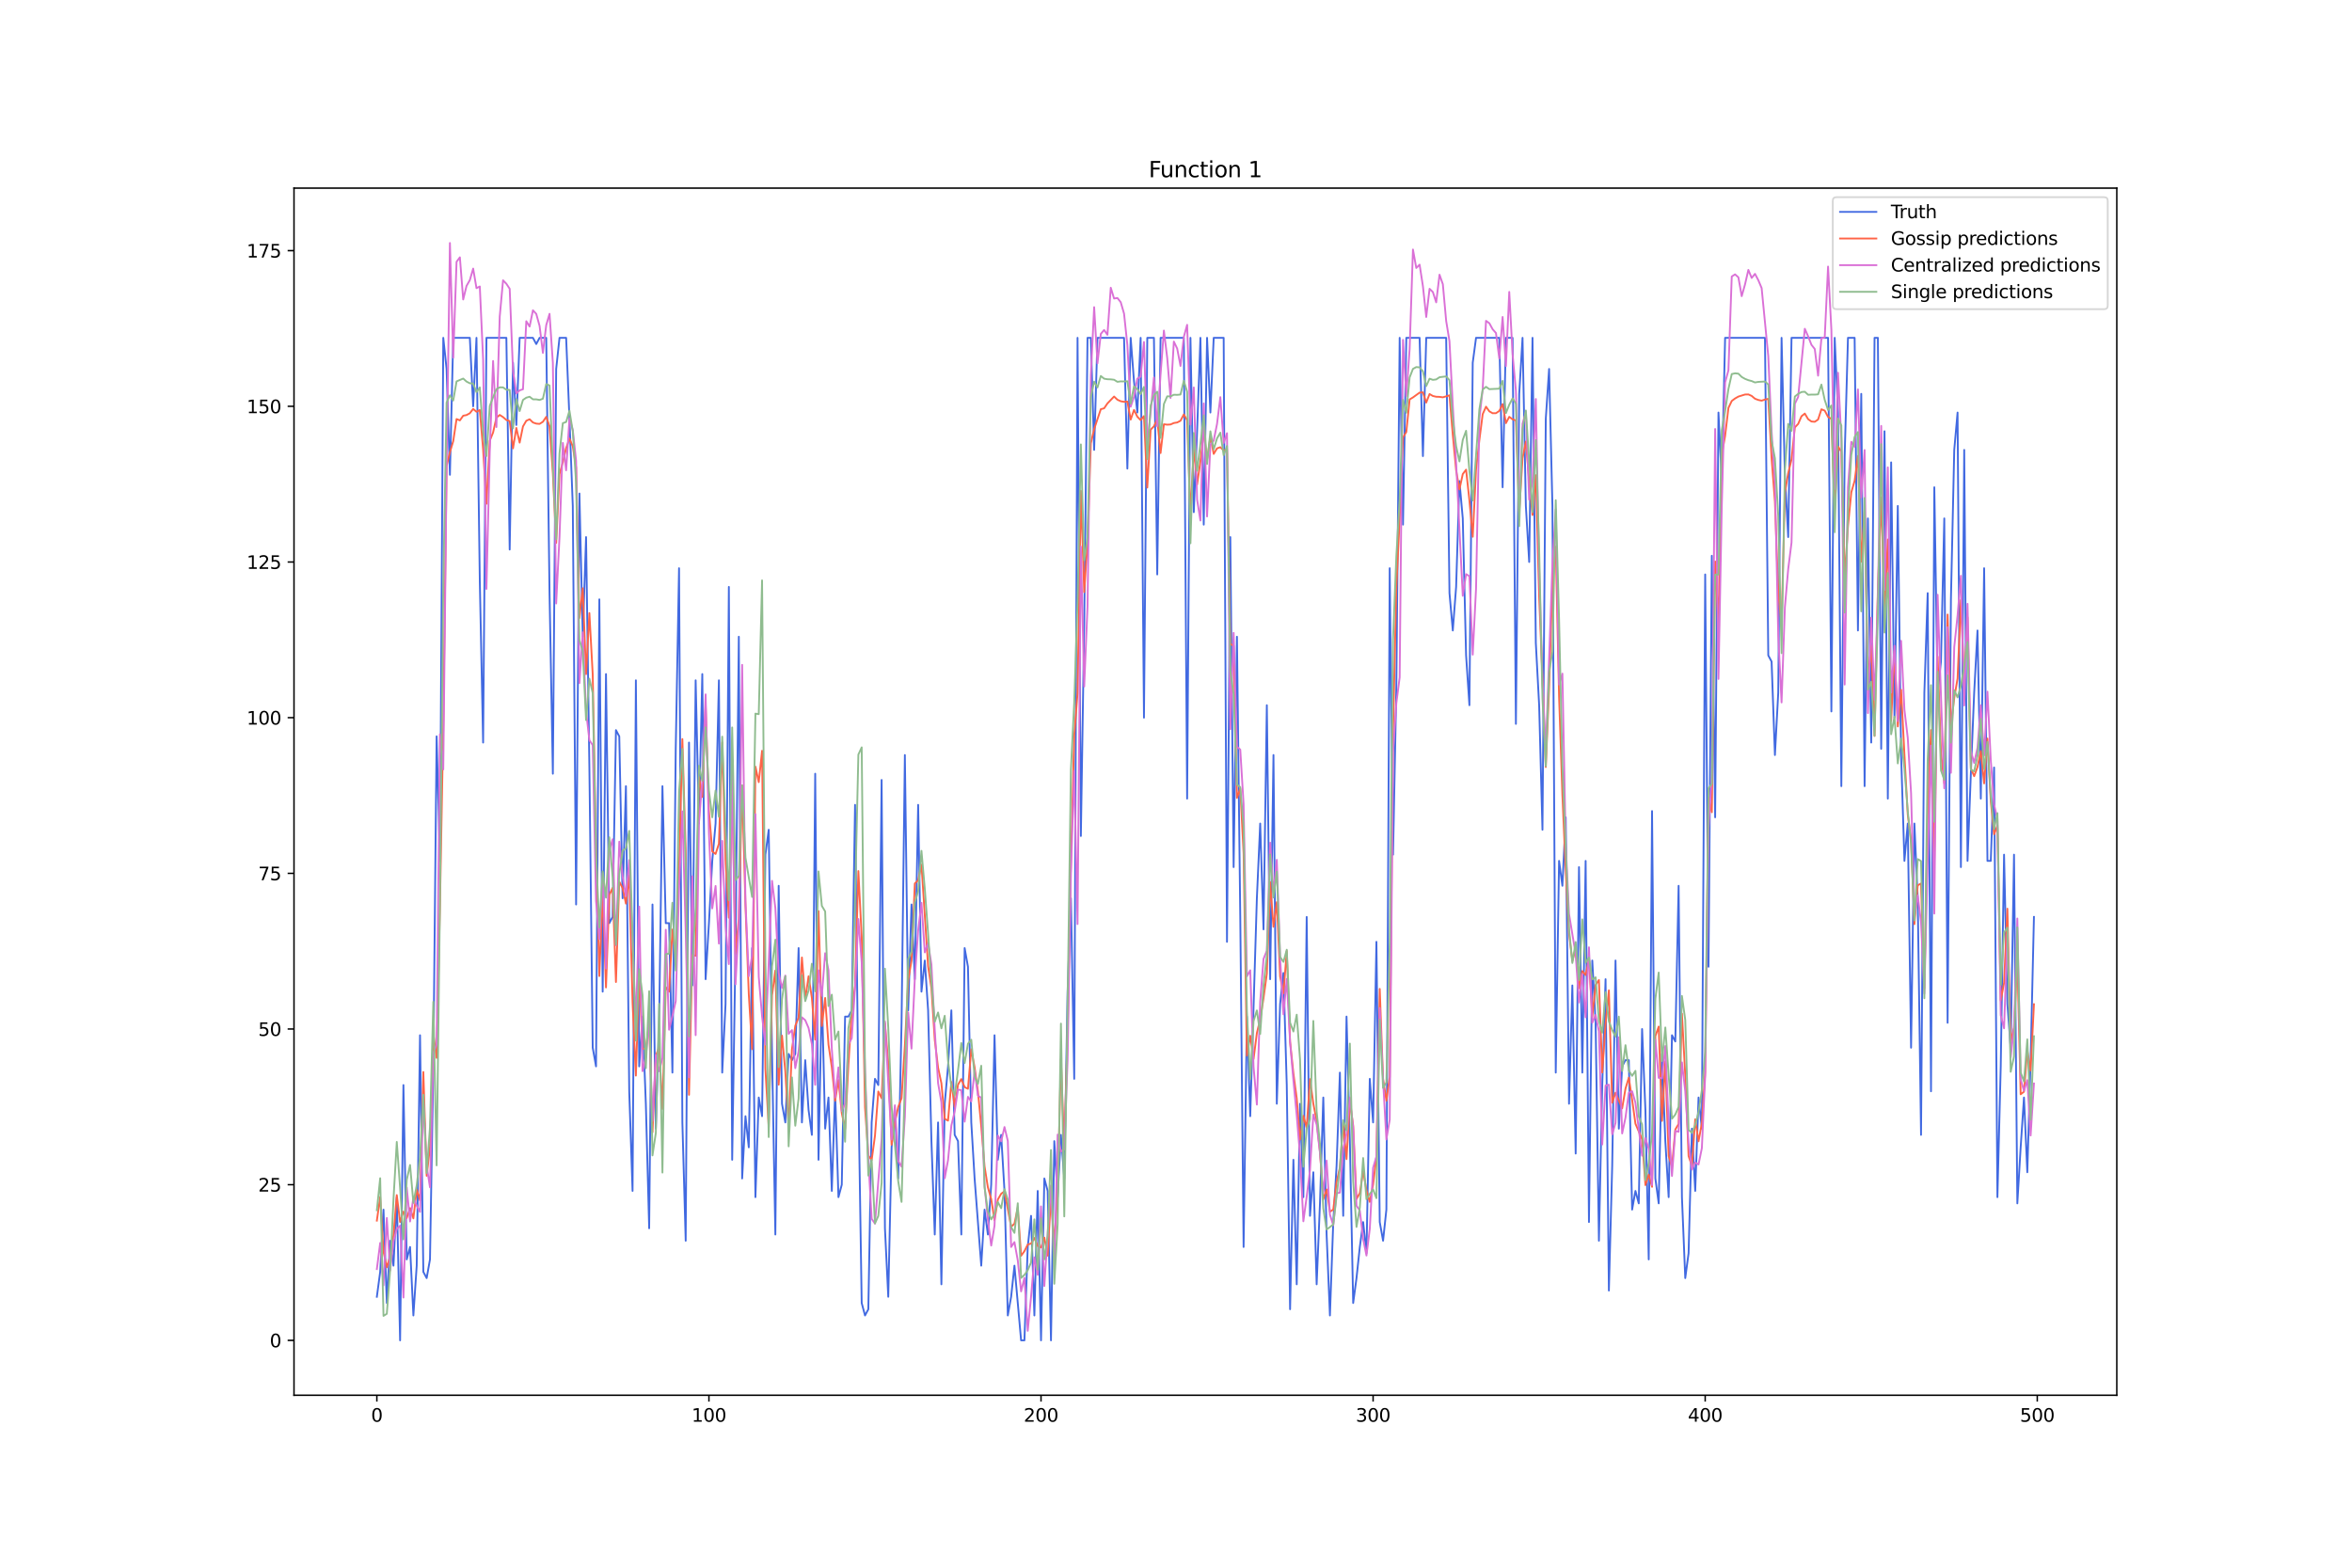 <?xml version="1.0" encoding="utf-8" standalone="no"?>
<!DOCTYPE svg PUBLIC "-//W3C//DTD SVG 1.1//EN"
  "http://www.w3.org/Graphics/SVG/1.1/DTD/svg11.dtd">
<svg xmlns:xlink="http://www.w3.org/1999/xlink" width="1296pt" height="864pt" viewBox="0 0 1296 864" xmlns="http://www.w3.org/2000/svg" version="1.1">
 <defs>
  <style type="text/css">*{stroke-linejoin: round; stroke-linecap: butt}</style>
 </defs>
 <g id="figure_1">
  <g id="patch_1">
   <path d="M 0 864 
L 1296 864 
L 1296 0 
L 0 0 
z
" style="fill: #ffffff"/>
  </g>
  <g id="axes_1">
   <g id="patch_2">
    <path d="M 162 768.96 
L 1166.4 768.96 
L 1166.4 103.68 
L 162 103.68 
z
" style="fill: #ffffff"/>
   </g>
   <g id="matplotlib.axis_1">
    <g id="xtick_1">
     <g id="line2d_1">
      <defs>
       <path id="ma8653b482f" d="M 0 0 
L 0 3.5 
" style="stroke: #000000; stroke-width: 0.8"/>
      </defs>
      <g>
       <use xlink:href="#ma8653b482f" x="207.655" y="768.96" style="stroke: #000000; stroke-width: 0.8"/>
      </g>
     </g>
     <g id="text_1">
      <!-- 0 -->
      <g transform="translate(204.473 783.558) scale(0.1 -0.1)">
       <defs>
        <path id="DejaVuSans-30" d="M 2034 4250 
Q 1547 4250 1301 3770 
Q 1056 3291 1056 2328 
Q 1056 1369 1301 889 
Q 1547 409 2034 409 
Q 2525 409 2770 889 
Q 3016 1369 3016 2328 
Q 3016 3291 2770 3770 
Q 2525 4250 2034 4250 
z
M 2034 4750 
Q 2819 4750 3233 4129 
Q 3647 3509 3647 2328 
Q 3647 1150 3233 529 
Q 2819 -91 2034 -91 
Q 1250 -91 836 529 
Q 422 1150 422 2328 
Q 422 3509 836 4129 
Q 1250 4750 2034 4750 
z
" transform="scale(0.016)"/>
       </defs>
       <use xlink:href="#DejaVuSans-30"/>
      </g>
     </g>
    </g>
    <g id="xtick_2">
     <g id="line2d_2">
      <g>
       <use xlink:href="#ma8653b482f" x="390.639" y="768.96" style="stroke: #000000; stroke-width: 0.8"/>
      </g>
     </g>
     <g id="text_2">
      <!-- 100 -->
      <g transform="translate(381.095 783.558) scale(0.1 -0.1)">
       <defs>
        <path id="DejaVuSans-31" d="M 794 531 
L 1825 531 
L 1825 4091 
L 703 3866 
L 703 4441 
L 1819 4666 
L 2450 4666 
L 2450 531 
L 3481 531 
L 3481 0 
L 794 0 
L 794 531 
z
" transform="scale(0.016)"/>
       </defs>
       <use xlink:href="#DejaVuSans-31"/>
       <use xlink:href="#DejaVuSans-30" x="63.623"/>
       <use xlink:href="#DejaVuSans-30" x="127.246"/>
      </g>
     </g>
    </g>
    <g id="xtick_3">
     <g id="line2d_3">
      <g>
       <use xlink:href="#ma8653b482f" x="573.623" y="768.96" style="stroke: #000000; stroke-width: 0.8"/>
      </g>
     </g>
     <g id="text_3">
      <!-- 200 -->
      <g transform="translate(564.079 783.558) scale(0.1 -0.1)">
       <defs>
        <path id="DejaVuSans-32" d="M 1228 531 
L 3431 531 
L 3431 0 
L 469 0 
L 469 531 
Q 828 903 1448 1529 
Q 2069 2156 2228 2338 
Q 2531 2678 2651 2914 
Q 2772 3150 2772 3378 
Q 2772 3750 2511 3984 
Q 2250 4219 1831 4219 
Q 1534 4219 1204 4116 
Q 875 4013 500 3803 
L 500 4441 
Q 881 4594 1212 4672 
Q 1544 4750 1819 4750 
Q 2544 4750 2975 4387 
Q 3406 4025 3406 3419 
Q 3406 3131 3298 2873 
Q 3191 2616 2906 2266 
Q 2828 2175 2409 1742 
Q 1991 1309 1228 531 
z
" transform="scale(0.016)"/>
       </defs>
       <use xlink:href="#DejaVuSans-32"/>
       <use xlink:href="#DejaVuSans-30" x="63.623"/>
       <use xlink:href="#DejaVuSans-30" x="127.246"/>
      </g>
     </g>
    </g>
    <g id="xtick_4">
     <g id="line2d_4">
      <g>
       <use xlink:href="#ma8653b482f" x="756.607" y="768.96" style="stroke: #000000; stroke-width: 0.8"/>
      </g>
     </g>
     <g id="text_4">
      <!-- 300 -->
      <g transform="translate(747.063 783.558) scale(0.1 -0.1)">
       <defs>
        <path id="DejaVuSans-33" d="M 2597 2516 
Q 3050 2419 3304 2112 
Q 3559 1806 3559 1356 
Q 3559 666 3084 287 
Q 2609 -91 1734 -91 
Q 1441 -91 1130 -33 
Q 819 25 488 141 
L 488 750 
Q 750 597 1062 519 
Q 1375 441 1716 441 
Q 2309 441 2620 675 
Q 2931 909 2931 1356 
Q 2931 1769 2642 2001 
Q 2353 2234 1838 2234 
L 1294 2234 
L 1294 2753 
L 1863 2753 
Q 2328 2753 2575 2939 
Q 2822 3125 2822 3475 
Q 2822 3834 2567 4026 
Q 2313 4219 1838 4219 
Q 1578 4219 1281 4162 
Q 984 4106 628 3988 
L 628 4550 
Q 988 4650 1302 4700 
Q 1616 4750 1894 4750 
Q 2613 4750 3031 4423 
Q 3450 4097 3450 3541 
Q 3450 3153 3228 2886 
Q 3006 2619 2597 2516 
z
" transform="scale(0.016)"/>
       </defs>
       <use xlink:href="#DejaVuSans-33"/>
       <use xlink:href="#DejaVuSans-30" x="63.623"/>
       <use xlink:href="#DejaVuSans-30" x="127.246"/>
      </g>
     </g>
    </g>
    <g id="xtick_5">
     <g id="line2d_5">
      <g>
       <use xlink:href="#ma8653b482f" x="939.591" y="768.96" style="stroke: #000000; stroke-width: 0.8"/>
      </g>
     </g>
     <g id="text_5">
      <!-- 400 -->
      <g transform="translate(930.047 783.558) scale(0.1 -0.1)">
       <defs>
        <path id="DejaVuSans-34" d="M 2419 4116 
L 825 1625 
L 2419 1625 
L 2419 4116 
z
M 2253 4666 
L 3047 4666 
L 3047 1625 
L 3713 1625 
L 3713 1100 
L 3047 1100 
L 3047 0 
L 2419 0 
L 2419 1100 
L 313 1100 
L 313 1709 
L 2253 4666 
z
" transform="scale(0.016)"/>
       </defs>
       <use xlink:href="#DejaVuSans-34"/>
       <use xlink:href="#DejaVuSans-30" x="63.623"/>
       <use xlink:href="#DejaVuSans-30" x="127.246"/>
      </g>
     </g>
    </g>
    <g id="xtick_6">
     <g id="line2d_6">
      <g>
       <use xlink:href="#ma8653b482f" x="1122.575" y="768.96" style="stroke: #000000; stroke-width: 0.8"/>
      </g>
     </g>
     <g id="text_6">
      <!-- 500 -->
      <g transform="translate(1113.032 783.558) scale(0.1 -0.1)">
       <defs>
        <path id="DejaVuSans-35" d="M 691 4666 
L 3169 4666 
L 3169 4134 
L 1269 4134 
L 1269 2991 
Q 1406 3038 1543 3061 
Q 1681 3084 1819 3084 
Q 2600 3084 3056 2656 
Q 3513 2228 3513 1497 
Q 3513 744 3044 326 
Q 2575 -91 1722 -91 
Q 1428 -91 1123 -41 
Q 819 9 494 109 
L 494 744 
Q 775 591 1075 516 
Q 1375 441 1709 441 
Q 2250 441 2565 725 
Q 2881 1009 2881 1497 
Q 2881 1984 2565 2268 
Q 2250 2553 1709 2553 
Q 1456 2553 1204 2497 
Q 953 2441 691 2322 
L 691 4666 
z
" transform="scale(0.016)"/>
       </defs>
       <use xlink:href="#DejaVuSans-35"/>
       <use xlink:href="#DejaVuSans-30" x="63.623"/>
       <use xlink:href="#DejaVuSans-30" x="127.246"/>
      </g>
     </g>
    </g>
   </g>
   <g id="matplotlib.axis_2">
    <g id="ytick_1">
     <g id="line2d_7">
      <defs>
       <path id="m59a0d264fb" d="M 0 0 
L -3.5 0 
" style="stroke: #000000; stroke-width: 0.8"/>
      </defs>
      <g>
       <use xlink:href="#m59a0d264fb" x="162" y="738.72" style="stroke: #000000; stroke-width: 0.8"/>
      </g>
     </g>
     <g id="text_7">
      <!-- 0 -->
      <g transform="translate(148.637 742.519) scale(0.1 -0.1)">
       <use xlink:href="#DejaVuSans-30"/>
      </g>
     </g>
    </g>
    <g id="ytick_2">
     <g id="line2d_8">
      <g>
       <use xlink:href="#m59a0d264fb" x="162" y="652.922" style="stroke: #000000; stroke-width: 0.8"/>
      </g>
     </g>
     <g id="text_8">
      <!-- 25 -->
      <g transform="translate(142.275 656.721) scale(0.1 -0.1)">
       <use xlink:href="#DejaVuSans-32"/>
       <use xlink:href="#DejaVuSans-35" x="63.623"/>
      </g>
     </g>
    </g>
    <g id="ytick_3">
     <g id="line2d_9">
      <g>
       <use xlink:href="#m59a0d264fb" x="162" y="567.124" style="stroke: #000000; stroke-width: 0.8"/>
      </g>
     </g>
     <g id="text_9">
      <!-- 50 -->
      <g transform="translate(142.275 570.923) scale(0.1 -0.1)">
       <use xlink:href="#DejaVuSans-35"/>
       <use xlink:href="#DejaVuSans-30" x="63.623"/>
      </g>
     </g>
    </g>
    <g id="ytick_4">
     <g id="line2d_10">
      <g>
       <use xlink:href="#m59a0d264fb" x="162" y="481.326" style="stroke: #000000; stroke-width: 0.8"/>
      </g>
     </g>
     <g id="text_10">
      <!-- 75 -->
      <g transform="translate(142.275 485.126) scale(0.1 -0.1)">
       <defs>
        <path id="DejaVuSans-37" d="M 525 4666 
L 3525 4666 
L 3525 4397 
L 1831 0 
L 1172 0 
L 2766 4134 
L 525 4134 
L 525 4666 
z
" transform="scale(0.016)"/>
       </defs>
       <use xlink:href="#DejaVuSans-37"/>
       <use xlink:href="#DejaVuSans-35" x="63.623"/>
      </g>
     </g>
    </g>
    <g id="ytick_5">
     <g id="line2d_11">
      <g>
       <use xlink:href="#m59a0d264fb" x="162" y="395.528" style="stroke: #000000; stroke-width: 0.8"/>
      </g>
     </g>
     <g id="text_11">
      <!-- 100 -->
      <g transform="translate(135.912 399.328) scale(0.1 -0.1)">
       <use xlink:href="#DejaVuSans-31"/>
       <use xlink:href="#DejaVuSans-30" x="63.623"/>
       <use xlink:href="#DejaVuSans-30" x="127.246"/>
      </g>
     </g>
    </g>
    <g id="ytick_6">
     <g id="line2d_12">
      <g>
       <use xlink:href="#m59a0d264fb" x="162" y="309.731" style="stroke: #000000; stroke-width: 0.8"/>
      </g>
     </g>
     <g id="text_12">
      <!-- 125 -->
      <g transform="translate(135.912 313.53) scale(0.1 -0.1)">
       <use xlink:href="#DejaVuSans-31"/>
       <use xlink:href="#DejaVuSans-32" x="63.623"/>
       <use xlink:href="#DejaVuSans-35" x="127.246"/>
      </g>
     </g>
    </g>
    <g id="ytick_7">
     <g id="line2d_13">
      <g>
       <use xlink:href="#m59a0d264fb" x="162" y="223.933" style="stroke: #000000; stroke-width: 0.8"/>
      </g>
     </g>
     <g id="text_13">
      <!-- 150 -->
      <g transform="translate(135.912 227.732) scale(0.1 -0.1)">
       <use xlink:href="#DejaVuSans-31"/>
       <use xlink:href="#DejaVuSans-35" x="63.623"/>
       <use xlink:href="#DejaVuSans-30" x="127.246"/>
      </g>
     </g>
    </g>
    <g id="ytick_8">
     <g id="line2d_14">
      <g>
       <use xlink:href="#m59a0d264fb" x="162" y="138.135" style="stroke: #000000; stroke-width: 0.8"/>
      </g>
     </g>
     <g id="text_14">
      <!-- 175 -->
      <g transform="translate(135.912 141.934) scale(0.1 -0.1)">
       <use xlink:href="#DejaVuSans-31"/>
       <use xlink:href="#DejaVuSans-37" x="63.623"/>
       <use xlink:href="#DejaVuSans-35" x="127.246"/>
      </g>
     </g>
    </g>
   </g>
   <g id="line2d_15">
    <path d="M 207.655 714.697 
L 209.484 700.969 
L 211.314 666.65 
L 213.144 718.129 
L 214.974 683.809 
L 216.804 697.537 
L 218.634 659.786 
L 220.463 738.72 
L 222.293 598.011 
L 224.123 694.105 
L 225.953 687.241 
L 227.783 724.992 
L 229.613 697.537 
L 231.442 570.556 
L 233.272 700.969 
L 235.102 704.401 
L 236.932 694.105 
L 238.762 587.716 
L 240.592 405.824 
L 242.422 474.463 
L 244.251 186.182 
L 246.081 203.341 
L 247.911 261.684 
L 249.741 186.182 
L 258.89 186.182 
L 260.72 223.933 
L 262.55 186.182 
L 264.38 320.026 
L 266.209 409.256 
L 268.039 186.182 
L 279.018 186.182 
L 280.848 302.867 
L 282.678 199.909 
L 284.508 234.228 
L 286.338 186.182 
L 293.657 186.182 
L 295.487 189.614 
L 297.317 186.182 
L 300.976 186.182 
L 302.806 326.89 
L 304.636 426.416 
L 306.466 203.341 
L 308.296 186.182 
L 311.956 186.182 
L 313.785 230.797 
L 315.615 278.843 
L 317.445 498.486 
L 319.275 271.98 
L 321.105 350.914 
L 322.935 296.003 
L 324.764 422.984 
L 326.594 577.42 
L 328.424 587.716 
L 330.254 330.322 
L 332.084 546.533 
L 333.914 371.505 
L 335.743 508.782 
L 337.573 505.35 
L 339.403 402.392 
L 341.233 405.824 
L 343.063 495.054 
L 344.893 433.28 
L 346.723 601.443 
L 348.552 656.354 
L 350.382 374.937 
L 352.212 587.716 
L 354.042 560.26 
L 355.872 608.307 
L 357.702 676.946 
L 359.531 498.486 
L 361.361 622.035 
L 363.191 563.692 
L 365.021 433.28 
L 366.851 508.782 
L 368.681 508.782 
L 370.51 591.148 
L 372.34 412.688 
L 374.17 313.163 
L 376 618.603 
L 377.83 683.809 
L 379.66 409.256 
L 381.489 543.101 
L 383.319 374.937 
L 385.149 453.871 
L 386.979 371.505 
L 388.809 539.669 
L 390.639 508.782 
L 392.469 474.463 
L 394.298 453.871 
L 396.128 374.937 
L 397.958 591.148 
L 399.788 553.397 
L 401.618 323.458 
L 403.448 639.194 
L 405.277 522.509 
L 407.107 350.914 
L 408.937 649.49 
L 410.767 615.171 
L 412.597 632.331 
L 414.427 522.509 
L 416.256 659.786 
L 418.086 604.875 
L 419.916 615.171 
L 421.746 471.031 
L 423.576 457.303 
L 425.406 580.852 
L 427.236 680.377 
L 429.065 488.19 
L 430.895 608.307 
L 432.725 618.603 
L 434.555 580.852 
L 436.385 584.284 
L 438.215 580.852 
L 440.044 522.509 
L 441.874 618.603 
L 443.704 584.284 
L 445.534 611.739 
L 447.364 625.467 
L 449.194 426.416 
L 451.023 639.194 
L 452.853 546.533 
L 454.683 622.035 
L 456.513 604.875 
L 458.343 656.354 
L 460.173 601.443 
L 462.003 659.786 
L 463.832 652.922 
L 465.662 560.26 
L 467.492 560.26 
L 469.322 556.828 
L 471.152 443.575 
L 472.982 601.443 
L 474.811 718.129 
L 476.641 724.992 
L 478.471 721.56 
L 480.301 618.603 
L 482.131 594.58 
L 483.961 598.011 
L 485.79 429.848 
L 487.62 676.946 
L 489.45 714.697 
L 491.28 632.331 
L 493.11 611.739 
L 494.94 649.49 
L 496.77 563.692 
L 498.599 416.12 
L 500.429 556.828 
L 502.259 498.486 
L 504.089 539.669 
L 505.919 443.575 
L 507.749 546.533 
L 509.578 529.373 
L 511.408 556.828 
L 513.238 628.899 
L 515.068 680.377 
L 516.898 618.603 
L 518.728 707.833 
L 520.557 608.307 
L 522.387 587.716 
L 524.217 556.828 
L 526.047 625.467 
L 527.877 628.899 
L 529.707 680.377 
L 531.536 522.509 
L 533.366 532.805 
L 535.196 618.603 
L 537.026 649.49 
L 540.686 697.537 
L 542.516 666.65 
L 544.345 680.377 
L 546.175 652.922 
L 548.005 570.556 
L 549.835 639.194 
L 551.665 625.467 
L 553.495 656.354 
L 555.324 724.992 
L 557.154 714.697 
L 558.984 697.537 
L 562.644 738.72 
L 564.474 738.72 
L 566.303 687.241 
L 568.133 670.082 
L 569.963 724.992 
L 571.793 656.354 
L 573.623 738.72 
L 575.453 649.49 
L 577.283 656.354 
L 579.112 738.72 
L 580.942 628.899 
L 582.772 659.786 
L 584.602 625.467 
L 586.432 649.49 
L 588.262 546.533 
L 590.091 495.054 
L 591.921 594.58 
L 593.751 186.182 
L 595.581 460.735 
L 597.411 344.05 
L 599.241 186.182 
L 601.07 186.182 
L 602.9 247.956 
L 604.73 186.182 
L 619.369 186.182 
L 621.199 258.252 
L 623.029 186.182 
L 624.858 210.205 
L 626.688 227.365 
L 628.518 186.182 
L 630.348 395.528 
L 632.178 186.182 
L 635.837 186.182 
L 637.667 316.594 
L 639.497 186.182 
L 652.306 186.182 
L 654.136 440.143 
L 655.966 186.182 
L 657.796 282.275 
L 659.625 237.66 
L 661.455 186.182 
L 663.285 289.139 
L 665.115 186.182 
L 666.945 227.365 
L 668.775 186.182 
L 674.264 186.182 
L 676.094 519.077 
L 677.924 296.003 
L 679.754 477.894 
L 681.583 350.914 
L 683.413 505.35 
L 685.243 687.241 
L 687.073 560.26 
L 688.903 615.171 
L 692.563 495.054 
L 694.392 453.871 
L 696.222 512.214 
L 698.052 388.665 
L 699.882 539.669 
L 701.712 416.12 
L 703.542 608.307 
L 705.371 553.397 
L 707.201 536.237 
L 709.031 598.011 
L 710.861 721.56 
L 712.691 639.194 
L 714.521 707.833 
L 716.35 608.307 
L 718.18 659.786 
L 720.01 505.35 
L 721.84 670.082 
L 723.67 646.058 
L 725.5 707.833 
L 727.33 663.218 
L 729.159 604.875 
L 730.989 680.377 
L 732.819 724.992 
L 734.649 673.514 
L 736.479 642.626 
L 738.309 591.148 
L 740.138 670.082 
L 741.968 560.26 
L 743.798 628.899 
L 745.628 718.129 
L 747.458 704.401 
L 749.288 687.241 
L 751.117 673.514 
L 752.947 690.673 
L 754.777 594.58 
L 756.607 618.603 
L 758.437 519.077 
L 760.267 673.514 
L 762.097 683.809 
L 763.926 666.65 
L 765.756 313.163 
L 767.586 471.031 
L 769.416 378.369 
L 771.246 186.182 
L 773.076 289.139 
L 774.905 186.182 
L 782.225 186.182 
L 784.055 251.388 
L 785.884 186.182 
L 796.864 186.182 
L 798.693 326.89 
L 800.523 347.482 
L 802.353 323.458 
L 804.183 265.116 
L 806.013 285.707 
L 807.843 361.209 
L 809.672 388.665 
L 811.502 199.909 
L 813.332 186.182 
L 826.141 186.182 
L 827.971 268.548 
L 829.801 186.182 
L 833.46 186.182 
L 835.29 398.96 
L 837.12 217.069 
L 838.95 186.182 
L 840.78 278.843 
L 842.61 309.731 
L 844.439 186.182 
L 846.269 354.346 
L 848.099 388.665 
L 849.929 457.303 
L 851.759 230.797 
L 853.589 203.341 
L 855.418 278.843 
L 857.248 591.148 
L 859.078 474.463 
L 860.908 488.19 
L 862.738 450.439 
L 864.568 608.307 
L 866.397 543.101 
L 868.227 635.763 
L 870.057 477.894 
L 871.887 591.148 
L 873.717 474.463 
L 875.547 673.514 
L 877.377 529.373 
L 879.206 563.692 
L 881.036 683.809 
L 882.866 598.011 
L 884.696 539.669 
L 886.526 711.265 
L 888.356 642.626 
L 890.185 529.373 
L 892.015 622.035 
L 893.845 587.716 
L 895.675 584.284 
L 897.505 584.284 
L 899.335 666.65 
L 901.164 656.354 
L 902.994 663.218 
L 904.824 567.124 
L 906.654 611.739 
L 908.484 694.105 
L 910.314 447.007 
L 912.144 649.49 
L 913.973 663.218 
L 915.803 580.852 
L 917.633 628.899 
L 919.463 659.786 
L 921.293 570.556 
L 923.123 573.988 
L 924.952 488.19 
L 926.782 659.786 
L 928.612 704.401 
L 930.442 690.673 
L 932.272 622.035 
L 934.102 656.354 
L 935.931 604.875 
L 937.761 622.035 
L 939.591 316.594 
L 941.421 532.805 
L 943.251 306.299 
L 945.081 450.439 
L 946.911 227.365 
L 948.74 265.116 
L 950.57 186.182 
L 972.528 186.182 
L 974.358 361.209 
L 976.188 364.641 
L 978.018 416.12 
L 979.848 381.801 
L 981.678 186.182 
L 983.507 261.684 
L 985.337 296.003 
L 987.167 186.182 
L 1007.295 186.182 
L 1009.125 392.097 
L 1010.955 186.182 
L 1012.785 227.365 
L 1014.615 433.28 
L 1016.444 251.388 
L 1018.274 186.182 
L 1021.934 186.182 
L 1023.764 347.482 
L 1025.594 217.069 
L 1027.424 433.28 
L 1029.253 285.707 
L 1031.083 409.256 
L 1032.913 186.182 
L 1034.743 186.182 
L 1036.573 412.688 
L 1038.403 237.66 
L 1040.232 440.143 
L 1042.062 254.82 
L 1043.892 395.528 
L 1045.722 278.843 
L 1047.552 416.12 
L 1049.382 474.463 
L 1051.211 453.871 
L 1053.041 577.42 
L 1054.871 453.871 
L 1056.701 495.054 
L 1058.531 625.467 
L 1060.361 381.801 
L 1062.191 326.89 
L 1064.02 601.443 
L 1065.85 268.548 
L 1067.68 381.801 
L 1069.51 364.641 
L 1071.34 285.707 
L 1073.17 563.692 
L 1074.999 330.322 
L 1076.829 247.956 
L 1078.659 227.365 
L 1080.489 477.894 
L 1082.319 247.956 
L 1084.149 474.463 
L 1085.978 426.416 
L 1087.808 381.801 
L 1089.638 347.482 
L 1091.468 440.143 
L 1093.298 313.163 
L 1095.128 474.463 
L 1096.958 474.463 
L 1098.787 422.984 
L 1100.617 659.786 
L 1102.447 587.716 
L 1104.277 471.031 
L 1106.107 553.397 
L 1107.937 577.42 
L 1109.766 471.031 
L 1111.596 663.218 
L 1113.426 632.331 
L 1115.256 604.875 
L 1117.086 646.058 
L 1118.916 584.284 
L 1120.745 505.35 
L 1120.745 505.35 
" clip-path="url(#p0d2e667964)" style="fill: none; stroke: #4169e1; stroke-linecap: square"/>
   </g>
   <g id="line2d_16">
    <path d="M 207.655 672.722 
L 209.484 659.685 
L 211.314 689.786 
L 213.144 698.451 
L 214.974 692.302 
L 216.804 680.694 
L 218.634 658.643 
L 220.463 673.497 
L 222.293 667.775 
L 224.123 671.29 
L 225.953 665.803 
L 227.783 671.483 
L 229.613 655.639 
L 231.442 661.606 
L 233.272 590.81 
L 235.102 648.018 
L 236.932 632.209 
L 238.762 569.633 
L 240.592 583.031 
L 242.422 498.928 
L 244.251 400.425 
L 246.081 256.809 
L 247.911 249.245 
L 249.741 243.091 
L 251.571 230.942 
L 253.401 231.697 
L 255.23 229.118 
L 257.06 228.752 
L 258.89 227.749 
L 260.72 225.373 
L 262.55 226.944 
L 264.38 225.955 
L 266.209 247.613 
L 268.039 277.65 
L 269.869 242.873 
L 271.699 238.376 
L 273.529 230.18 
L 275.359 228.687 
L 277.189 229.867 
L 279.018 231.475 
L 280.848 232.078 
L 282.678 247.109 
L 284.508 235.85 
L 286.338 243.945 
L 288.168 235.024 
L 289.997 231.899 
L 291.827 231.061 
L 293.657 232.832 
L 295.487 233.466 
L 297.317 233.623 
L 299.147 232.449 
L 300.976 229.741 
L 302.806 234.912 
L 304.636 260.795 
L 306.466 299.201 
L 308.296 261.257 
L 310.126 254.82 
L 311.956 246.976 
L 313.785 241.723 
L 315.615 245.956 
L 317.445 257.605 
L 319.275 340.625 
L 321.105 324.198 
L 322.935 371.562 
L 324.764 337.89 
L 326.594 371.639 
L 328.424 466.895 
L 330.254 537.924 
L 332.084 491.104 
L 333.914 544.209 
L 335.743 493.201 
L 337.573 489.318 
L 339.403 541.223 
L 341.233 485.924 
L 343.063 489.376 
L 344.893 498.002 
L 346.723 482.241 
L 348.552 552.344 
L 350.382 592.787 
L 352.212 536.235 
L 354.042 577.925 
L 355.872 578.077 
L 357.702 563.42 
L 359.531 624.026 
L 361.361 582.062 
L 363.191 576.917 
L 365.021 611.144 
L 366.851 544.021 
L 368.681 546.552 
L 370.51 512.288 
L 372.34 526.811 
L 374.17 478.649 
L 376 407.316 
L 377.83 469.279 
L 379.66 603.389 
L 381.489 526.409 
L 383.319 526.768 
L 385.149 428.202 
L 386.979 439.214 
L 388.809 388.795 
L 390.639 446.799 
L 392.469 469.227 
L 394.298 470.649 
L 396.128 465.016 
L 397.958 409.157 
L 399.788 473.589 
L 401.618 505.778 
L 403.448 434.109 
L 405.277 525.724 
L 407.107 506.103 
L 408.937 432.904 
L 410.767 498.81 
L 412.597 547.945 
L 414.427 578.227 
L 416.256 422.512 
L 418.086 431.063 
L 419.916 413.777 
L 421.746 588.987 
L 423.576 621.092 
L 425.406 548.516 
L 427.236 534.889 
L 429.065 597.823 
L 430.895 570.755 
L 432.725 590.378 
L 434.555 620.325 
L 436.385 578.212 
L 438.215 565.362 
L 440.044 560.813 
L 441.874 527.695 
L 443.704 550.783 
L 445.534 538.078 
L 447.364 550.011 
L 449.194 572.981 
L 451.023 502.127 
L 452.853 565.453 
L 454.683 550.001 
L 456.513 575.697 
L 458.343 588.159 
L 460.173 606.646 
L 462.003 595.218 
L 463.832 613.484 
L 465.662 622.163 
L 467.492 586.958 
L 469.322 558.142 
L 471.152 543.244 
L 472.982 480.065 
L 474.811 516.501 
L 476.641 610.284 
L 478.471 636.821 
L 480.301 639.39 
L 482.131 625.965 
L 483.961 601.561 
L 485.79 605.312 
L 487.62 563.941 
L 489.45 585.679 
L 491.28 630.901 
L 493.11 618.853 
L 494.94 610.087 
L 496.77 605.218 
L 498.599 576.21 
L 500.429 540.317 
L 502.259 529.462 
L 504.089 486.911 
L 505.919 485.137 
L 507.749 476.515 
L 511.408 532.476 
L 513.238 544.724 
L 515.068 573.054 
L 516.898 588.407 
L 518.728 597 
L 520.557 616.615 
L 522.387 617.627 
L 524.217 596.286 
L 526.047 610.04 
L 527.877 597.778 
L 529.707 594.706 
L 531.536 599.154 
L 533.366 600.069 
L 535.196 578.247 
L 537.026 588.23 
L 538.856 601.488 
L 540.686 620.733 
L 542.516 642.831 
L 544.345 654.369 
L 546.175 660.845 
L 548.005 672.522 
L 549.835 661.089 
L 551.665 657.908 
L 553.495 656.576 
L 557.154 676.155 
L 558.984 674.421 
L 560.814 665.581 
L 562.644 692.104 
L 564.474 689.549 
L 566.303 685.867 
L 568.133 685.408 
L 569.963 682.264 
L 571.793 686.756 
L 573.623 687.52 
L 575.453 682.075 
L 577.283 692.047 
L 579.112 659.439 
L 580.942 685.298 
L 582.772 657.368 
L 584.602 583.68 
L 586.432 633.38 
L 588.262 569.023 
L 590.091 474.408 
L 591.921 405.353 
L 593.751 382.008 
L 595.581 270.522 
L 597.411 326.353 
L 599.241 299.328 
L 601.07 244.355 
L 602.9 236.492 
L 606.56 225.518 
L 608.39 225.037 
L 610.22 222.339 
L 613.879 218.539 
L 615.709 220.287 
L 617.539 221.132 
L 619.369 221.454 
L 621.199 221.313 
L 623.029 231.232 
L 624.858 225.923 
L 626.688 229.652 
L 628.518 231.536 
L 630.348 229.297 
L 632.178 268.7 
L 634.008 236.811 
L 635.837 234.944 
L 637.667 231.09 
L 639.497 249.697 
L 641.327 233.817 
L 643.157 234.049 
L 644.987 233.941 
L 646.817 233.133 
L 648.646 232.836 
L 650.476 231.887 
L 652.306 228.393 
L 654.136 231.517 
L 655.966 284.52 
L 657.796 246.664 
L 659.625 267.057 
L 661.455 254.232 
L 663.285 237.646 
L 665.115 253.381 
L 666.945 240.701 
L 668.775 250.17 
L 670.604 247.113 
L 672.434 246.475 
L 674.264 248.259 
L 676.094 247.643 
L 677.924 354.838 
L 679.754 356.01 
L 681.583 439.758 
L 683.413 434.58 
L 685.243 470.263 
L 687.073 581.796 
L 688.903 570.831 
L 690.733 583.63 
L 692.563 569.349 
L 694.392 561.797 
L 696.222 550.145 
L 698.052 536.545 
L 699.882 486.167 
L 701.712 510.79 
L 703.542 497.199 
L 705.371 538.135 
L 707.201 547.425 
L 709.031 524.114 
L 710.861 574.094 
L 712.691 591.523 
L 714.521 605.343 
L 716.35 628.093 
L 718.18 614.974 
L 720.01 621.575 
L 721.84 594.732 
L 723.67 608.252 
L 725.5 617.81 
L 727.33 634.656 
L 729.159 661.061 
L 730.989 655.534 
L 732.819 667.81 
L 734.649 666.674 
L 736.479 651.497 
L 738.309 643.425 
L 740.138 618.91 
L 741.968 638.829 
L 743.798 607.091 
L 745.628 620.385 
L 747.458 660.844 
L 749.288 657.531 
L 751.117 645.351 
L 752.947 656.025 
L 754.777 662.403 
L 756.607 652.894 
L 758.437 637.479 
L 760.267 545 
L 762.097 594.6 
L 763.926 606.692 
L 765.756 593.549 
L 767.586 402.711 
L 769.416 323.751 
L 771.246 286.335 
L 773.076 241.101 
L 774.905 238.068 
L 776.735 220.133 
L 778.565 219.035 
L 782.225 216.382 
L 784.055 216.225 
L 785.884 221.88 
L 787.714 217.164 
L 789.544 218.237 
L 791.374 218.655 
L 793.204 218.715 
L 795.034 218.975 
L 798.693 217.875 
L 800.523 239.598 
L 802.353 259.194 
L 804.183 269.758 
L 806.013 261.283 
L 807.843 258.844 
L 809.672 275.719 
L 811.502 295.822 
L 813.332 258.74 
L 815.162 242.568 
L 816.992 228.239 
L 818.822 224.134 
L 820.651 226.696 
L 822.481 227.754 
L 824.311 227.713 
L 826.141 226.477 
L 827.971 222.722 
L 829.801 233.206 
L 831.63 229.725 
L 833.46 231.104 
L 835.29 231.736 
L 837.12 282.306 
L 838.95 252.474 
L 840.78 243.369 
L 842.61 265.155 
L 844.439 283.873 
L 846.269 261.884 
L 848.099 328.633 
L 849.929 373.853 
L 851.759 422.744 
L 853.589 379.329 
L 855.418 322.106 
L 857.248 301.303 
L 859.078 383.99 
L 860.908 437.965 
L 862.738 479.764 
L 864.568 514.337 
L 866.397 529.691 
L 868.227 522.962 
L 870.057 544.674 
L 871.887 535.149 
L 873.717 537.385 
L 875.547 528.544 
L 877.377 560.51 
L 879.206 542.804 
L 881.036 540.116 
L 882.866 591.093 
L 884.696 564.43 
L 886.526 545.81 
L 888.356 607.783 
L 890.185 602.205 
L 893.845 610.84 
L 895.675 599.951 
L 897.505 593.909 
L 899.335 606.093 
L 901.164 619.313 
L 904.824 627.823 
L 906.654 653.146 
L 908.484 647.315 
L 910.314 654.092 
L 912.144 571.006 
L 913.973 565.778 
L 915.803 617.741 
L 917.633 584.874 
L 919.463 637.121 
L 921.293 643.02 
L 923.123 622.521 
L 924.952 619.431 
L 926.782 558.678 
L 928.612 592.688 
L 930.442 637.133 
L 932.272 642.583 
L 934.102 616.883 
L 935.931 629.001 
L 937.761 619.052 
L 939.591 590.917 
L 941.421 439.602 
L 943.251 447.652 
L 945.081 309.456 
L 946.911 343.224 
L 948.74 250.751 
L 950.57 240.204 
L 952.4 224.825 
L 954.23 220.983 
L 956.06 219.604 
L 957.89 218.555 
L 961.549 217.425 
L 963.379 217.375 
L 965.209 218.195 
L 967.039 219.747 
L 968.869 220.442 
L 970.698 220.815 
L 972.528 220.201 
L 974.358 219.804 
L 976.188 252.421 
L 978.018 276.555 
L 979.848 326.719 
L 981.678 344.025 
L 983.507 271.52 
L 985.337 260.752 
L 987.167 253.225 
L 988.997 235.555 
L 990.827 233.628 
L 992.657 229.4 
L 994.486 227.931 
L 996.316 231.013 
L 998.146 232.305 
L 999.976 232.459 
L 1001.806 231.21 
L 1003.636 225.57 
L 1005.465 226.318 
L 1007.295 229.769 
L 1009.125 230.847 
L 1010.955 280.986 
L 1012.785 246.056 
L 1014.615 248.902 
L 1016.444 318.809 
L 1018.274 290.016 
L 1020.104 271.347 
L 1021.934 265.006 
L 1023.764 251.282 
L 1025.594 309.595 
L 1027.424 281.611 
L 1029.253 374.389 
L 1031.083 355.756 
L 1032.913 405.594 
L 1034.743 325.234 
L 1036.573 274.083 
L 1038.403 336.176 
L 1040.232 297.316 
L 1042.062 397.283 
L 1043.892 358.791 
L 1045.722 400.368 
L 1047.552 380.175 
L 1049.382 415.874 
L 1051.211 448.902 
L 1053.041 462.907 
L 1054.871 509.322 
L 1056.701 487.933 
L 1058.531 486.925 
L 1060.361 544.731 
L 1062.191 448.227 
L 1064.02 402.361 
L 1065.85 474.5 
L 1067.68 361.888 
L 1069.51 414.856 
L 1071.34 431.746 
L 1073.17 338.692 
L 1074.999 399.895 
L 1076.829 384.663 
L 1078.659 373.916 
L 1080.489 330.726 
L 1082.319 376.894 
L 1084.149 340.199 
L 1085.978 423.413 
L 1087.808 427.78 
L 1089.638 422.716 
L 1091.468 413.952 
L 1093.298 431.758 
L 1095.128 407.016 
L 1096.958 441.627 
L 1098.787 459.819 
L 1100.617 454.919 
L 1102.447 551.434 
L 1104.277 541.717 
L 1106.107 500.801 
L 1107.937 574.206 
L 1109.766 566.305 
L 1111.596 528.564 
L 1113.426 603.097 
L 1115.256 601.674 
L 1117.086 578.935 
L 1118.916 590.035 
L 1120.745 553.463 
L 1120.745 553.463 
" clip-path="url(#p0d2e667964)" style="fill: none; stroke: #ff6347; stroke-linecap: square"/>
   </g>
   <g id="line2d_17">
    <path d="M 207.655 699.428 
L 209.484 685.028 
L 211.314 708.408 
L 213.144 671.27 
L 214.974 700.242 
L 216.804 684.079 
L 218.634 677.231 
L 220.463 675.487 
L 222.293 715.123 
L 224.123 654.429 
L 225.953 673.192 
L 227.783 659.868 
L 229.613 664.466 
L 231.442 667.956 
L 233.272 605.44 
L 235.102 642.634 
L 236.932 654.366 
L 238.762 580.286 
L 240.592 575.712 
L 242.422 404.697 
L 244.251 424.042 
L 246.081 258.679 
L 247.911 133.92 
L 249.741 197.099 
L 251.571 144.288 
L 253.401 141.819 
L 255.23 165.047 
L 257.06 157.595 
L 258.89 154.373 
L 260.72 148.032 
L 262.55 158.809 
L 264.38 157.887 
L 266.209 198.087 
L 268.039 324.598 
L 269.869 248.73 
L 271.699 198.944 
L 273.529 235.359 
L 275.359 174.504 
L 277.189 154.475 
L 279.018 156.385 
L 280.848 159.166 
L 282.678 204.392 
L 284.508 216.831 
L 286.338 215.129 
L 288.168 214.547 
L 289.997 177.037 
L 291.827 179.973 
L 293.657 171.006 
L 295.487 172.987 
L 297.317 179.603 
L 299.147 194.484 
L 300.976 179.201 
L 302.806 172.949 
L 304.636 199.931 
L 306.466 332.595 
L 308.296 296.016 
L 310.126 244.092 
L 311.956 259.198 
L 313.785 230.543 
L 315.615 236.939 
L 317.445 254.048 
L 319.275 376.496 
L 321.105 348.491 
L 322.935 391.894 
L 324.764 407.963 
L 326.594 410.641 
L 328.424 496.59 
L 330.254 517.581 
L 332.084 481.17 
L 333.914 533.826 
L 335.743 468.649 
L 337.573 462.53 
L 339.403 520.956 
L 341.233 463.866 
L 343.063 482.998 
L 344.893 493.854 
L 346.723 474.019 
L 350.382 564.355 
L 352.212 499.624 
L 354.042 590.354 
L 355.872 582.357 
L 357.702 562.651 
L 359.531 617.8 
L 361.361 581.363 
L 363.191 590.411 
L 365.021 583.176 
L 366.851 512.408 
L 368.681 567.497 
L 370.51 559.908 
L 372.34 551.767 
L 374.17 490.322 
L 376 447.188 
L 377.83 513.311 
L 379.66 593.741 
L 381.489 482.987 
L 383.319 570.512 
L 385.149 453.586 
L 386.979 430.017 
L 388.809 382.678 
L 390.639 459.308 
L 392.469 500.642 
L 394.298 488.285 
L 396.128 520.041 
L 397.958 463.455 
L 399.788 510.526 
L 401.618 531.362 
L 403.448 424.937 
L 405.277 542.443 
L 407.107 509.363 
L 408.937 366.412 
L 410.767 497.049 
L 412.597 537.962 
L 414.427 526.563 
L 416.256 448.69 
L 418.086 538.287 
L 419.916 560.139 
L 421.746 575.692 
L 425.406 485.444 
L 427.236 500.425 
L 429.065 536.175 
L 430.895 544.531 
L 432.725 537.666 
L 434.555 569.79 
L 436.385 567.706 
L 438.215 588.714 
L 440.044 579.434 
L 441.874 560.673 
L 443.704 562.263 
L 445.534 566.535 
L 447.364 575.418 
L 449.194 597.887 
L 451.023 534.752 
L 452.853 548.833 
L 454.683 525.319 
L 456.513 534.717 
L 458.343 578.032 
L 460.173 604.831 
L 462.003 588.271 
L 463.832 612.287 
L 465.662 608.214 
L 467.492 575.577 
L 469.322 572.227 
L 471.152 544.326 
L 472.982 506.49 
L 474.811 530.388 
L 476.641 589.127 
L 478.471 638.92 
L 480.301 671.699 
L 482.131 674.386 
L 485.79 627.923 
L 487.62 562.925 
L 489.45 596.947 
L 491.28 628.026 
L 493.11 609.145 
L 494.94 639.783 
L 496.77 643.026 
L 498.599 615.562 
L 500.429 557.922 
L 502.259 577.94 
L 504.089 539.079 
L 505.919 512.726 
L 507.749 497.582 
L 509.578 524.893 
L 511.408 519.786 
L 513.238 531.562 
L 515.068 567.523 
L 516.898 596.928 
L 518.728 607.571 
L 520.557 649.382 
L 522.387 639.373 
L 524.217 620.309 
L 526.047 612.599 
L 527.877 600.486 
L 529.707 600.862 
L 531.536 618.172 
L 533.366 604.492 
L 535.196 607.066 
L 537.026 590.06 
L 538.856 603.846 
L 540.686 604.962 
L 542.516 653.621 
L 544.345 672.379 
L 546.175 686.465 
L 548.005 675.441 
L 549.835 625.809 
L 551.665 629.01 
L 553.495 621.138 
L 555.324 628.783 
L 557.154 687.266 
L 558.984 684.561 
L 560.814 694.642 
L 562.644 711.721 
L 564.474 704.268 
L 566.303 733.463 
L 568.133 714.644 
L 569.963 692.967 
L 571.793 702.62 
L 573.623 664.872 
L 575.453 708.79 
L 577.283 680.067 
L 579.112 653.325 
L 580.942 699.014 
L 582.772 625.311 
L 584.602 634.633 
L 586.432 633.376 
L 588.262 584.326 
L 590.091 481.44 
L 591.921 424.927 
L 593.751 509.279 
L 595.581 301.268 
L 597.411 378.368 
L 599.241 334.424 
L 601.07 206.835 
L 602.9 169.286 
L 604.73 200.262 
L 606.56 184.032 
L 608.39 181.851 
L 610.22 184.525 
L 612.05 158.572 
L 613.879 164.532 
L 615.709 164.228 
L 617.539 166.534 
L 619.369 172.819 
L 621.199 190.107 
L 623.029 224.166 
L 624.858 218.662 
L 626.688 208.703 
L 628.518 207.576 
L 630.348 188.474 
L 632.178 245.094 
L 634.008 227.537 
L 635.837 208.034 
L 637.667 234.836 
L 639.497 206.24 
L 641.327 182.186 
L 643.157 197.237 
L 644.987 219.31 
L 646.817 188.256 
L 648.646 192.084 
L 650.476 201.681 
L 652.306 185.678 
L 654.136 179.02 
L 655.966 234.071 
L 657.796 213.544 
L 659.625 275.353 
L 661.455 286.878 
L 663.285 222.351 
L 665.115 284.645 
L 666.945 245.163 
L 668.775 242.793 
L 670.604 233.668 
L 672.434 218.877 
L 674.264 244.202 
L 676.094 238.749 
L 677.924 401.863 
L 679.754 348.79 
L 681.583 411.527 
L 683.413 413.121 
L 685.243 443.232 
L 687.073 538.112 
L 688.903 534.757 
L 690.733 588.026 
L 692.563 608.777 
L 694.392 552.063 
L 696.222 528.519 
L 698.052 523.946 
L 699.882 464.425 
L 701.712 491.952 
L 703.542 473.871 
L 705.371 528.1 
L 707.201 559.021 
L 709.031 539.516 
L 710.861 574.291 
L 712.691 595.401 
L 714.521 614.646 
L 716.35 637.087 
L 718.18 673.081 
L 720.01 659.632 
L 721.84 644.78 
L 723.67 614.246 
L 725.5 619.709 
L 727.33 635.454 
L 729.159 657.714 
L 730.989 639.645 
L 732.819 669.412 
L 734.649 675.243 
L 736.479 657.641 
L 738.309 657.305 
L 740.138 632.968 
L 741.968 624.891 
L 743.798 604.875 
L 745.628 621.578 
L 747.458 664.565 
L 749.288 667.142 
L 751.117 682.823 
L 752.947 691.967 
L 754.777 677.291 
L 756.607 643.632 
L 758.437 637.334 
L 760.267 555.551 
L 762.097 595.149 
L 763.926 627.989 
L 765.756 617.158 
L 767.586 414.833 
L 769.416 387.516 
L 771.246 373.294 
L 773.076 187.304 
L 774.905 218.342 
L 776.735 192.406 
L 778.565 137.513 
L 780.395 147.702 
L 782.225 145.853 
L 784.055 157.72 
L 785.884 174.699 
L 787.714 159.167 
L 789.544 160.964 
L 791.374 166.634 
L 793.204 151.387 
L 795.034 156.619 
L 796.864 176.833 
L 798.693 188.061 
L 800.523 223.617 
L 802.353 255.139 
L 806.013 328.381 
L 807.843 316.429 
L 809.672 317.561 
L 811.502 360.789 
L 813.332 324.43 
L 815.162 230.901 
L 816.992 214.577 
L 818.822 176.828 
L 820.651 178.129 
L 822.481 181.465 
L 824.311 183.532 
L 826.141 197.593 
L 827.971 174.688 
L 829.801 201.736 
L 831.63 160.877 
L 833.46 195.153 
L 835.29 215.399 
L 837.12 281.892 
L 838.95 233.473 
L 840.78 227.073 
L 842.61 275.361 
L 844.439 265.473 
L 846.269 219.901 
L 848.099 312.674 
L 849.929 375.245 
L 851.759 414.188 
L 855.418 310.869 
L 857.248 280.737 
L 859.078 377.296 
L 860.908 371.25 
L 862.738 465.261 
L 864.568 503.748 
L 868.227 525.85 
L 870.057 552.478 
L 871.887 536.746 
L 873.717 560.68 
L 875.547 522.096 
L 877.377 563.688 
L 879.206 559.348 
L 881.036 568.368 
L 882.866 630.771 
L 884.696 598.294 
L 886.526 597.775 
L 888.356 625.15 
L 890.185 618.875 
L 892.015 571.695 
L 893.845 624.682 
L 895.675 615.978 
L 897.505 602.254 
L 899.335 601.434 
L 901.164 607.754 
L 904.824 636.928 
L 906.654 627.27 
L 908.484 633.208 
L 910.314 653.096 
L 912.144 572.975 
L 913.973 594.031 
L 915.803 594.268 
L 917.633 576.46 
L 919.463 619.529 
L 921.293 648.131 
L 923.123 623.283 
L 924.952 623.786 
L 926.782 585.508 
L 928.612 601.368 
L 930.442 629.713 
L 932.272 644.565 
L 934.102 640.731 
L 935.931 641.784 
L 937.761 632.787 
L 939.591 592.985 
L 941.421 456.557 
L 943.251 426.91 
L 945.081 236.434 
L 946.911 374.194 
L 948.74 278.63 
L 950.57 210.826 
L 952.4 204.051 
L 954.23 152.381 
L 956.06 151.221 
L 957.89 152.847 
L 959.719 163.232 
L 961.549 156.72 
L 963.379 148.744 
L 965.209 153.192 
L 967.039 150.927 
L 968.869 154.421 
L 970.698 158.758 
L 974.358 196.319 
L 976.188 237.904 
L 978.018 265.945 
L 979.848 350.377 
L 981.678 387.134 
L 983.507 334.674 
L 985.337 313.638 
L 987.167 299.028 
L 988.997 222.526 
L 990.827 218.749 
L 994.486 181.19 
L 996.316 185.371 
L 998.146 190.039 
L 999.976 192.345 
L 1001.806 207.038 
L 1003.636 186.42 
L 1005.465 185.916 
L 1007.295 146.918 
L 1009.125 181.737 
L 1010.955 269.481 
L 1012.785 205.412 
L 1014.615 241.9 
L 1016.444 377.276 
L 1018.274 268.401 
L 1020.104 243.485 
L 1021.934 246.265 
L 1023.764 214.615 
L 1025.594 274.186 
L 1027.424 248.019 
L 1029.253 393.005 
L 1031.083 340.431 
L 1032.913 385.725 
L 1034.743 328.013 
L 1036.573 234.73 
L 1038.403 325.167 
L 1040.232 257.582 
L 1042.062 381.716 
L 1043.892 355.871 
L 1045.722 397.445 
L 1047.552 353.176 
L 1049.382 391.207 
L 1051.211 406.589 
L 1053.041 437.151 
L 1054.871 504.261 
L 1056.701 493.496 
L 1058.531 508.104 
L 1060.361 547.58 
L 1062.191 475.429 
L 1064.02 410.962 
L 1065.85 503.51 
L 1067.68 327.778 
L 1069.51 383.355 
L 1071.34 434.442 
L 1073.17 345.699 
L 1074.999 425.907 
L 1076.829 356.615 
L 1078.659 339.192 
L 1080.489 317.324 
L 1082.319 388.83 
L 1084.149 332.781 
L 1085.978 413.845 
L 1087.808 420.462 
L 1089.638 412.167 
L 1091.468 388.705 
L 1093.298 416.387 
L 1095.128 381.194 
L 1096.958 419.045 
L 1098.787 443.422 
L 1100.617 451.332 
L 1102.447 559.599 
L 1104.277 566.733 
L 1106.107 515 
L 1107.937 582.68 
L 1109.766 566.457 
L 1111.596 506.22 
L 1113.426 595.036 
L 1115.256 601.163 
L 1117.086 595.261 
L 1118.916 625.82 
L 1120.745 597.154 
L 1120.745 597.154 
" clip-path="url(#p0d2e667964)" style="fill: none; stroke: #da70d6; stroke-linecap: square"/>
   </g>
   <g id="line2d_18">
    <path d="M 207.655 667.001 
L 209.484 649.35 
L 211.314 725.223 
L 213.144 724.064 
L 214.974 699.958 
L 216.804 661.24 
L 218.634 629.33 
L 220.463 654.653 
L 222.293 683.05 
L 224.123 650.222 
L 225.953 642.058 
L 227.783 662.963 
L 229.613 653.299 
L 231.442 637.516 
L 233.272 603.355 
L 235.102 646.485 
L 236.932 621.218 
L 238.762 552.094 
L 240.592 642.274 
L 242.422 497.274 
L 244.251 321.837 
L 246.081 221.865 
L 247.911 217.881 
L 249.741 220.749 
L 251.571 210.199 
L 255.23 208.634 
L 257.06 210.287 
L 258.89 211.237 
L 260.72 211.363 
L 262.55 216.145 
L 264.38 213.525 
L 266.209 238.146 
L 268.039 251.343 
L 269.869 223.726 
L 271.699 218.913 
L 273.529 214.48 
L 275.359 213.472 
L 277.189 213.513 
L 279.018 214.789 
L 280.848 214.912 
L 282.678 236.116 
L 284.508 219.977 
L 286.338 226.55 
L 288.168 220.419 
L 289.997 219.174 
L 291.827 218.645 
L 293.657 220.078 
L 295.487 220.091 
L 297.317 220.429 
L 299.147 219.747 
L 300.976 211.656 
L 302.806 212.457 
L 304.636 256.579 
L 306.466 297.23 
L 308.296 249.946 
L 310.126 233.227 
L 311.956 232.567 
L 313.785 226.329 
L 315.615 237.739 
L 317.445 266.096 
L 319.275 352.786 
L 321.105 358.871 
L 322.935 396.867 
L 324.764 374.047 
L 326.594 381.972 
L 328.424 470.06 
L 330.254 511.146 
L 332.084 480.237 
L 333.914 494.716 
L 335.743 461.44 
L 337.573 483.722 
L 339.403 520.641 
L 341.233 481.871 
L 343.063 468.81 
L 344.893 467.51 
L 346.723 457.925 
L 350.382 573.544 
L 352.212 534.156 
L 354.042 548.444 
L 355.872 588.726 
L 357.702 546.293 
L 359.531 636.779 
L 361.361 624.484 
L 363.191 553.255 
L 365.021 646.235 
L 366.851 525.857 
L 368.681 525.561 
L 370.51 497.527 
L 372.34 534.878 
L 374.17 436.301 
L 376 412.73 
L 377.83 477.828 
L 379.66 571.212 
L 381.489 532.276 
L 383.319 499.974 
L 385.149 422.02 
L 386.979 430.276 
L 388.809 400.851 
L 390.639 435.661 
L 392.469 450.444 
L 394.298 435.68 
L 396.128 450.152 
L 397.958 405.974 
L 399.788 456.189 
L 401.618 496.095 
L 403.448 400.919 
L 405.277 485.051 
L 407.107 482.755 
L 408.937 432.816 
L 410.767 472.682 
L 414.427 494.343 
L 416.256 393.291 
L 418.086 393.592 
L 419.916 319.867 
L 421.746 529.763 
L 423.576 626.664 
L 425.406 532.64 
L 427.236 517.894 
L 429.065 588.11 
L 430.895 550.803 
L 432.725 538.034 
L 434.555 631.782 
L 436.385 593.761 
L 438.215 620.413 
L 440.044 605.416 
L 441.874 537.517 
L 443.704 551.761 
L 445.534 545.896 
L 447.364 531.122 
L 449.194 546.364 
L 451.023 480.253 
L 452.853 499.252 
L 454.683 502.329 
L 456.513 554.465 
L 458.343 548.186 
L 460.173 573.009 
L 462.003 568.49 
L 463.832 606.365 
L 465.662 629.245 
L 467.492 566.721 
L 469.322 556.556 
L 471.152 495.973 
L 472.982 415.871 
L 474.811 411.889 
L 476.641 590.767 
L 478.471 647.921 
L 480.301 639.167 
L 482.131 674.269 
L 483.961 670.154 
L 485.79 651.986 
L 487.62 533.863 
L 489.45 566.406 
L 491.28 609.447 
L 493.11 630.949 
L 494.94 651.029 
L 496.77 662.407 
L 500.429 528.509 
L 502.259 524.522 
L 504.089 497.365 
L 505.919 491.184 
L 507.749 468.921 
L 509.578 489.782 
L 511.408 514.621 
L 513.238 541.512 
L 515.068 563.121 
L 516.898 558.01 
L 518.728 566.762 
L 520.557 559.82 
L 522.387 584.665 
L 524.217 598.935 
L 526.047 603.736 
L 527.877 590.024 
L 529.707 574.855 
L 531.536 585.891 
L 533.366 575.226 
L 535.196 573.014 
L 537.026 593.253 
L 538.856 597.391 
L 540.686 587.364 
L 542.516 654.379 
L 544.345 667.597 
L 546.175 672.053 
L 548.005 668.924 
L 549.835 662.506 
L 551.665 665.877 
L 553.495 655.387 
L 555.324 661.223 
L 557.154 676.305 
L 558.984 679.473 
L 560.814 663.15 
L 562.644 704.3 
L 564.474 702.644 
L 566.303 700.06 
L 568.133 695.784 
L 569.963 672.016 
L 571.793 699.698 
L 573.623 671.465 
L 575.453 694.07 
L 577.283 680.997 
L 579.112 633.811 
L 580.942 707.538 
L 582.772 674.779 
L 584.602 564.134 
L 586.432 670.404 
L 588.262 553.173 
L 590.091 424.242 
L 591.921 387.261 
L 593.751 331.555 
L 595.581 244.928 
L 597.411 308.81 
L 599.241 296.095 
L 601.07 218.903 
L 602.9 210.332 
L 604.73 213.547 
L 606.56 207.199 
L 608.39 208.692 
L 610.22 209.013 
L 612.05 209.076 
L 613.879 209.288 
L 615.709 210.429 
L 617.539 210.186 
L 619.369 210.219 
L 621.199 210.109 
L 623.029 222.386 
L 624.858 212.957 
L 626.688 214.47 
L 628.518 217.18 
L 630.348 213.243 
L 632.178 253.01 
L 634.008 223.59 
L 635.837 217.725 
L 637.667 215.869 
L 639.497 241.398 
L 641.327 222.679 
L 643.157 218.433 
L 644.987 218.464 
L 646.817 217.548 
L 648.646 217.61 
L 650.476 217.435 
L 652.306 209.878 
L 654.136 215.848 
L 655.966 299.439 
L 657.796 238.593 
L 659.625 259.46 
L 661.455 244.665 
L 663.285 228.905 
L 665.115 255.734 
L 666.945 237.692 
L 668.775 247.624 
L 670.604 241.612 
L 672.434 238.453 
L 674.264 250.889 
L 676.094 245.787 
L 677.924 369.992 
L 679.754 382.669 
L 681.583 432.426 
L 683.413 433.786 
L 685.243 455.614 
L 687.073 557.351 
L 688.903 594.715 
L 690.733 562.731 
L 692.563 556.876 
L 694.392 569.856 
L 696.222 543.08 
L 698.052 526.733 
L 699.882 470.913 
L 701.712 494.645 
L 703.542 480.359 
L 705.371 527.308 
L 707.201 530.135 
L 709.031 523.411 
L 710.861 563.599 
L 712.691 568.49 
L 714.521 559.216 
L 716.35 584.002 
L 718.18 643.032 
L 720.01 622.33 
L 721.84 616.886 
L 723.67 562.661 
L 725.5 612.652 
L 727.33 630.285 
L 729.159 665.959 
L 730.989 677.614 
L 734.649 674.884 
L 738.309 643.552 
L 740.138 617.402 
L 741.968 622.925 
L 743.798 575.143 
L 745.628 650.979 
L 747.458 676.208 
L 749.288 665.606 
L 751.117 638.214 
L 752.947 660.936 
L 754.777 657.984 
L 756.607 655.566 
L 758.437 660.346 
L 760.267 561.999 
L 762.097 599.581 
L 763.926 596.579 
L 765.756 519.765 
L 767.586 352.54 
L 769.416 306.473 
L 771.246 275.09 
L 773.076 220.378 
L 774.905 227.496 
L 776.735 208.014 
L 778.565 203.305 
L 780.395 202.304 
L 782.225 202.457 
L 784.055 204.644 
L 785.884 212.788 
L 787.714 208.697 
L 789.544 209.349 
L 791.374 209.117 
L 793.204 207.901 
L 796.864 207.443 
L 798.693 209.54 
L 800.523 231.03 
L 802.353 245.877 
L 804.183 254.303 
L 806.013 242.448 
L 807.843 237.41 
L 809.672 259.435 
L 811.502 275.87 
L 815.162 225.553 
L 816.992 214.703 
L 818.822 213.176 
L 820.651 214.473 
L 826.141 214.206 
L 827.971 209.908 
L 829.801 227.675 
L 831.63 223.047 
L 833.46 219.525 
L 835.29 222.458 
L 837.12 289.985 
L 838.95 236.563 
L 840.78 226.228 
L 844.439 282.21 
L 846.269 242.548 
L 848.099 302.288 
L 849.929 385.041 
L 851.759 422.221 
L 853.589 370.471 
L 855.418 359.243 
L 857.248 275.686 
L 859.078 341.099 
L 860.908 421.842 
L 864.568 511.949 
L 866.397 530.742 
L 868.227 519.166 
L 870.057 540.085 
L 871.887 506.676 
L 873.717 530.599 
L 875.547 527.695 
L 877.377 539.761 
L 879.206 538.618 
L 881.036 562.653 
L 882.866 569.134 
L 884.696 546.793 
L 886.526 562.911 
L 888.356 567.665 
L 890.185 571.354 
L 892.015 560.293 
L 893.845 590.304 
L 895.675 576.032 
L 897.505 589.994 
L 899.335 592.936 
L 901.164 590.164 
L 902.994 615.334 
L 904.824 619.749 
L 906.654 650.428 
L 908.484 640.92 
L 910.314 624.892 
L 912.144 550.463 
L 913.973 536.009 
L 915.803 584.741 
L 917.633 566.26 
L 919.463 592.651 
L 921.293 616.548 
L 923.123 614.261 
L 924.952 609.995 
L 926.782 548.9 
L 928.612 562.114 
L 930.442 622.693 
L 932.272 624.348 
L 934.102 620.01 
L 935.931 612.855 
L 937.761 600.727 
L 939.591 579.858 
L 941.421 434.393 
L 943.251 431.975 
L 945.081 316.711 
L 946.911 316.62 
L 948.74 237.048 
L 950.57 226.627 
L 952.4 214.382 
L 954.23 206.151 
L 956.06 205.753 
L 957.89 205.935 
L 959.719 207.754 
L 961.549 208.799 
L 963.379 209.526 
L 965.209 210.009 
L 967.039 210.79 
L 968.869 210.466 
L 972.528 210.259 
L 974.358 211.894 
L 976.188 242.863 
L 978.018 252.606 
L 979.848 284.202 
L 981.678 359.985 
L 983.507 259.105 
L 985.337 233.623 
L 987.167 237.484 
L 988.997 218.54 
L 990.827 217.085 
L 992.657 216.047 
L 994.486 215.899 
L 996.316 217.574 
L 998.146 217.47 
L 999.976 217.484 
L 1001.806 217.327 
L 1003.636 211.955 
L 1005.465 220.444 
L 1007.295 225.936 
L 1009.125 223.477 
L 1010.955 293.33 
L 1012.785 230.621 
L 1014.615 234.508 
L 1016.444 337.598 
L 1018.274 281.186 
L 1020.104 250.81 
L 1021.934 240.776 
L 1023.764 238.13 
L 1025.594 336.93 
L 1027.424 274.441 
L 1029.253 380.09 
L 1031.083 375.733 
L 1032.913 405.501 
L 1034.743 338.498 
L 1036.573 244.794 
L 1038.403 348.663 
L 1040.232 315.826 
L 1042.062 404.677 
L 1043.892 394.972 
L 1045.722 420.739 
L 1047.552 407.056 
L 1049.382 423.594 
L 1051.211 446.906 
L 1053.041 465.366 
L 1054.871 507.308 
L 1056.701 473.48 
L 1058.531 474.533 
L 1060.361 550.162 
L 1062.191 418.461 
L 1064.02 377.607 
L 1065.85 452.952 
L 1067.68 370.208 
L 1069.51 424.577 
L 1071.34 429.76 
L 1073.17 372.23 
L 1074.999 409.291 
L 1076.829 380.403 
L 1078.659 384.361 
L 1080.489 377.974 
L 1082.319 367.03 
L 1084.149 353.86 
L 1085.978 424.144 
L 1087.808 425.11 
L 1089.638 416.684 
L 1091.468 396.209 
L 1093.298 423.866 
L 1095.128 408.861 
L 1096.958 438.781 
L 1098.787 456.951 
L 1100.617 448.131 
L 1102.447 542.738 
L 1104.277 513.856 
L 1106.107 511.246 
L 1107.937 590.693 
L 1109.766 582.206 
L 1111.596 511.097 
L 1113.426 591.023 
L 1115.256 596.063 
L 1117.086 572.823 
L 1118.916 617.065 
L 1120.745 571.113 
L 1120.745 571.113 
" clip-path="url(#p0d2e667964)" style="fill: none; stroke: #8fbc8f; stroke-linecap: square"/>
   </g>
   <g id="patch_3">
    <path d="M 162 768.96 
L 162 103.68 
" style="fill: none; stroke: #000000; stroke-width: 0.8; stroke-linejoin: miter; stroke-linecap: square"/>
   </g>
   <g id="patch_4">
    <path d="M 1166.4 768.96 
L 1166.4 103.68 
" style="fill: none; stroke: #000000; stroke-width: 0.8; stroke-linejoin: miter; stroke-linecap: square"/>
   </g>
   <g id="patch_5">
    <path d="M 162 768.96 
L 1166.4 768.96 
" style="fill: none; stroke: #000000; stroke-width: 0.8; stroke-linejoin: miter; stroke-linecap: square"/>
   </g>
   <g id="patch_6">
    <path d="M 162 103.68 
L 1166.4 103.68 
" style="fill: none; stroke: #000000; stroke-width: 0.8; stroke-linejoin: miter; stroke-linecap: square"/>
   </g>
   <g id="text_15">
    <!-- Function 1 -->
    <g transform="translate(632.958 97.68) scale(0.12 -0.12)">
     <defs>
      <path id="DejaVuSans-46" d="M 628 4666 
L 3309 4666 
L 3309 4134 
L 1259 4134 
L 1259 2759 
L 3109 2759 
L 3109 2228 
L 1259 2228 
L 1259 0 
L 628 0 
L 628 4666 
z
" transform="scale(0.016)"/>
      <path id="DejaVuSans-75" d="M 544 1381 
L 544 3500 
L 1119 3500 
L 1119 1403 
Q 1119 906 1312 657 
Q 1506 409 1894 409 
Q 2359 409 2629 706 
Q 2900 1003 2900 1516 
L 2900 3500 
L 3475 3500 
L 3475 0 
L 2900 0 
L 2900 538 
Q 2691 219 2414 64 
Q 2138 -91 1772 -91 
Q 1169 -91 856 284 
Q 544 659 544 1381 
z
M 1991 3584 
L 1991 3584 
z
" transform="scale(0.016)"/>
      <path id="DejaVuSans-6e" d="M 3513 2113 
L 3513 0 
L 2938 0 
L 2938 2094 
Q 2938 2591 2744 2837 
Q 2550 3084 2163 3084 
Q 1697 3084 1428 2787 
Q 1159 2491 1159 1978 
L 1159 0 
L 581 0 
L 581 3500 
L 1159 3500 
L 1159 2956 
Q 1366 3272 1645 3428 
Q 1925 3584 2291 3584 
Q 2894 3584 3203 3211 
Q 3513 2838 3513 2113 
z
" transform="scale(0.016)"/>
      <path id="DejaVuSans-63" d="M 3122 3366 
L 3122 2828 
Q 2878 2963 2633 3030 
Q 2388 3097 2138 3097 
Q 1578 3097 1268 2742 
Q 959 2388 959 1747 
Q 959 1106 1268 751 
Q 1578 397 2138 397 
Q 2388 397 2633 464 
Q 2878 531 3122 666 
L 3122 134 
Q 2881 22 2623 -34 
Q 2366 -91 2075 -91 
Q 1284 -91 818 406 
Q 353 903 353 1747 
Q 353 2603 823 3093 
Q 1294 3584 2113 3584 
Q 2378 3584 2631 3529 
Q 2884 3475 3122 3366 
z
" transform="scale(0.016)"/>
      <path id="DejaVuSans-74" d="M 1172 4494 
L 1172 3500 
L 2356 3500 
L 2356 3053 
L 1172 3053 
L 1172 1153 
Q 1172 725 1289 603 
Q 1406 481 1766 481 
L 2356 481 
L 2356 0 
L 1766 0 
Q 1100 0 847 248 
Q 594 497 594 1153 
L 594 3053 
L 172 3053 
L 172 3500 
L 594 3500 
L 594 4494 
L 1172 4494 
z
" transform="scale(0.016)"/>
      <path id="DejaVuSans-69" d="M 603 3500 
L 1178 3500 
L 1178 0 
L 603 0 
L 603 3500 
z
M 603 4863 
L 1178 4863 
L 1178 4134 
L 603 4134 
L 603 4863 
z
" transform="scale(0.016)"/>
      <path id="DejaVuSans-6f" d="M 1959 3097 
Q 1497 3097 1228 2736 
Q 959 2375 959 1747 
Q 959 1119 1226 758 
Q 1494 397 1959 397 
Q 2419 397 2687 759 
Q 2956 1122 2956 1747 
Q 2956 2369 2687 2733 
Q 2419 3097 1959 3097 
z
M 1959 3584 
Q 2709 3584 3137 3096 
Q 3566 2609 3566 1747 
Q 3566 888 3137 398 
Q 2709 -91 1959 -91 
Q 1206 -91 779 398 
Q 353 888 353 1747 
Q 353 2609 779 3096 
Q 1206 3584 1959 3584 
z
" transform="scale(0.016)"/>
      <path id="DejaVuSans-20" transform="scale(0.016)"/>
     </defs>
     <use xlink:href="#DejaVuSans-46"/>
     <use xlink:href="#DejaVuSans-75" x="52.02"/>
     <use xlink:href="#DejaVuSans-6e" x="115.398"/>
     <use xlink:href="#DejaVuSans-63" x="178.777"/>
     <use xlink:href="#DejaVuSans-74" x="233.758"/>
     <use xlink:href="#DejaVuSans-69" x="272.967"/>
     <use xlink:href="#DejaVuSans-6f" x="300.75"/>
     <use xlink:href="#DejaVuSans-6e" x="361.932"/>
     <use xlink:href="#DejaVuSans-20" x="425.311"/>
     <use xlink:href="#DejaVuSans-31" x="457.098"/>
    </g>
   </g>
   <g id="legend_1">
    <g id="patch_7">
     <path d="M 1011.906 170.393 
L 1159.4 170.393 
Q 1161.4 170.393 1161.4 168.393 
L 1161.4 110.68 
Q 1161.4 108.68 1159.4 108.68 
L 1011.906 108.68 
Q 1009.906 108.68 1009.906 110.68 
L 1009.906 168.393 
Q 1009.906 170.393 1011.906 170.393 
z
" style="fill: #ffffff; opacity: 0.8; stroke: #cccccc; stroke-linejoin: miter"/>
    </g>
    <g id="line2d_19">
     <path d="M 1013.906 116.778 
L 1023.906 116.778 
L 1033.906 116.778 
" style="fill: none; stroke: #4169e1; stroke-linecap: square"/>
    </g>
    <g id="text_16">
     <!-- Truth -->
     <g transform="translate(1041.906 120.278) scale(0.1 -0.1)">
      <defs>
       <path id="DejaVuSans-54" d="M -19 4666 
L 3928 4666 
L 3928 4134 
L 2272 4134 
L 2272 0 
L 1638 0 
L 1638 4134 
L -19 4134 
L -19 4666 
z
" transform="scale(0.016)"/>
       <path id="DejaVuSans-72" d="M 2631 2963 
Q 2534 3019 2420 3045 
Q 2306 3072 2169 3072 
Q 1681 3072 1420 2755 
Q 1159 2438 1159 1844 
L 1159 0 
L 581 0 
L 581 3500 
L 1159 3500 
L 1159 2956 
Q 1341 3275 1631 3429 
Q 1922 3584 2338 3584 
Q 2397 3584 2469 3576 
Q 2541 3569 2628 3553 
L 2631 2963 
z
" transform="scale(0.016)"/>
       <path id="DejaVuSans-68" d="M 3513 2113 
L 3513 0 
L 2938 0 
L 2938 2094 
Q 2938 2591 2744 2837 
Q 2550 3084 2163 3084 
Q 1697 3084 1428 2787 
Q 1159 2491 1159 1978 
L 1159 0 
L 581 0 
L 581 4863 
L 1159 4863 
L 1159 2956 
Q 1366 3272 1645 3428 
Q 1925 3584 2291 3584 
Q 2894 3584 3203 3211 
Q 3513 2838 3513 2113 
z
" transform="scale(0.016)"/>
      </defs>
      <use xlink:href="#DejaVuSans-54"/>
      <use xlink:href="#DejaVuSans-72" x="46.334"/>
      <use xlink:href="#DejaVuSans-75" x="87.447"/>
      <use xlink:href="#DejaVuSans-74" x="150.826"/>
      <use xlink:href="#DejaVuSans-68" x="190.035"/>
     </g>
    </g>
    <g id="line2d_20">
     <path d="M 1013.906 131.457 
L 1023.906 131.457 
L 1033.906 131.457 
" style="fill: none; stroke: #ff6347; stroke-linecap: square"/>
    </g>
    <g id="text_17">
     <!-- Gossip predictions -->
     <g transform="translate(1041.906 134.957) scale(0.1 -0.1)">
      <defs>
       <path id="DejaVuSans-47" d="M 3809 666 
L 3809 1919 
L 2778 1919 
L 2778 2438 
L 4434 2438 
L 4434 434 
Q 4069 175 3628 42 
Q 3188 -91 2688 -91 
Q 1594 -91 976 548 
Q 359 1188 359 2328 
Q 359 3472 976 4111 
Q 1594 4750 2688 4750 
Q 3144 4750 3555 4637 
Q 3966 4525 4313 4306 
L 4313 3634 
Q 3963 3931 3569 4081 
Q 3175 4231 2741 4231 
Q 1884 4231 1454 3753 
Q 1025 3275 1025 2328 
Q 1025 1384 1454 906 
Q 1884 428 2741 428 
Q 3075 428 3337 486 
Q 3600 544 3809 666 
z
" transform="scale(0.016)"/>
       <path id="DejaVuSans-73" d="M 2834 3397 
L 2834 2853 
Q 2591 2978 2328 3040 
Q 2066 3103 1784 3103 
Q 1356 3103 1142 2972 
Q 928 2841 928 2578 
Q 928 2378 1081 2264 
Q 1234 2150 1697 2047 
L 1894 2003 
Q 2506 1872 2764 1633 
Q 3022 1394 3022 966 
Q 3022 478 2636 193 
Q 2250 -91 1575 -91 
Q 1294 -91 989 -36 
Q 684 19 347 128 
L 347 722 
Q 666 556 975 473 
Q 1284 391 1588 391 
Q 1994 391 2212 530 
Q 2431 669 2431 922 
Q 2431 1156 2273 1281 
Q 2116 1406 1581 1522 
L 1381 1569 
Q 847 1681 609 1914 
Q 372 2147 372 2553 
Q 372 3047 722 3315 
Q 1072 3584 1716 3584 
Q 2034 3584 2315 3537 
Q 2597 3491 2834 3397 
z
" transform="scale(0.016)"/>
       <path id="DejaVuSans-70" d="M 1159 525 
L 1159 -1331 
L 581 -1331 
L 581 3500 
L 1159 3500 
L 1159 2969 
Q 1341 3281 1617 3432 
Q 1894 3584 2278 3584 
Q 2916 3584 3314 3078 
Q 3713 2572 3713 1747 
Q 3713 922 3314 415 
Q 2916 -91 2278 -91 
Q 1894 -91 1617 61 
Q 1341 213 1159 525 
z
M 3116 1747 
Q 3116 2381 2855 2742 
Q 2594 3103 2138 3103 
Q 1681 3103 1420 2742 
Q 1159 2381 1159 1747 
Q 1159 1113 1420 752 
Q 1681 391 2138 391 
Q 2594 391 2855 752 
Q 3116 1113 3116 1747 
z
" transform="scale(0.016)"/>
       <path id="DejaVuSans-65" d="M 3597 1894 
L 3597 1613 
L 953 1613 
Q 991 1019 1311 708 
Q 1631 397 2203 397 
Q 2534 397 2845 478 
Q 3156 559 3463 722 
L 3463 178 
Q 3153 47 2828 -22 
Q 2503 -91 2169 -91 
Q 1331 -91 842 396 
Q 353 884 353 1716 
Q 353 2575 817 3079 
Q 1281 3584 2069 3584 
Q 2775 3584 3186 3129 
Q 3597 2675 3597 1894 
z
M 3022 2063 
Q 3016 2534 2758 2815 
Q 2500 3097 2075 3097 
Q 1594 3097 1305 2825 
Q 1016 2553 972 2059 
L 3022 2063 
z
" transform="scale(0.016)"/>
       <path id="DejaVuSans-64" d="M 2906 2969 
L 2906 4863 
L 3481 4863 
L 3481 0 
L 2906 0 
L 2906 525 
Q 2725 213 2448 61 
Q 2172 -91 1784 -91 
Q 1150 -91 751 415 
Q 353 922 353 1747 
Q 353 2572 751 3078 
Q 1150 3584 1784 3584 
Q 2172 3584 2448 3432 
Q 2725 3281 2906 2969 
z
M 947 1747 
Q 947 1113 1208 752 
Q 1469 391 1925 391 
Q 2381 391 2643 752 
Q 2906 1113 2906 1747 
Q 2906 2381 2643 2742 
Q 2381 3103 1925 3103 
Q 1469 3103 1208 2742 
Q 947 2381 947 1747 
z
" transform="scale(0.016)"/>
      </defs>
      <use xlink:href="#DejaVuSans-47"/>
      <use xlink:href="#DejaVuSans-6f" x="77.49"/>
      <use xlink:href="#DejaVuSans-73" x="138.672"/>
      <use xlink:href="#DejaVuSans-73" x="190.771"/>
      <use xlink:href="#DejaVuSans-69" x="242.871"/>
      <use xlink:href="#DejaVuSans-70" x="270.654"/>
      <use xlink:href="#DejaVuSans-20" x="334.131"/>
      <use xlink:href="#DejaVuSans-70" x="365.918"/>
      <use xlink:href="#DejaVuSans-72" x="429.395"/>
      <use xlink:href="#DejaVuSans-65" x="468.258"/>
      <use xlink:href="#DejaVuSans-64" x="529.781"/>
      <use xlink:href="#DejaVuSans-69" x="593.258"/>
      <use xlink:href="#DejaVuSans-63" x="621.041"/>
      <use xlink:href="#DejaVuSans-74" x="676.021"/>
      <use xlink:href="#DejaVuSans-69" x="715.23"/>
      <use xlink:href="#DejaVuSans-6f" x="743.014"/>
      <use xlink:href="#DejaVuSans-6e" x="804.195"/>
      <use xlink:href="#DejaVuSans-73" x="867.574"/>
     </g>
    </g>
    <g id="line2d_21">
     <path d="M 1013.906 146.135 
L 1023.906 146.135 
L 1033.906 146.135 
" style="fill: none; stroke: #da70d6; stroke-linecap: square"/>
    </g>
    <g id="text_18">
     <!-- Centralized predictions -->
     <g transform="translate(1041.906 149.635) scale(0.1 -0.1)">
      <defs>
       <path id="DejaVuSans-43" d="M 4122 4306 
L 4122 3641 
Q 3803 3938 3442 4084 
Q 3081 4231 2675 4231 
Q 1875 4231 1450 3742 
Q 1025 3253 1025 2328 
Q 1025 1406 1450 917 
Q 1875 428 2675 428 
Q 3081 428 3442 575 
Q 3803 722 4122 1019 
L 4122 359 
Q 3791 134 3420 21 
Q 3050 -91 2638 -91 
Q 1578 -91 968 557 
Q 359 1206 359 2328 
Q 359 3453 968 4101 
Q 1578 4750 2638 4750 
Q 3056 4750 3426 4639 
Q 3797 4528 4122 4306 
z
" transform="scale(0.016)"/>
       <path id="DejaVuSans-61" d="M 2194 1759 
Q 1497 1759 1228 1600 
Q 959 1441 959 1056 
Q 959 750 1161 570 
Q 1363 391 1709 391 
Q 2188 391 2477 730 
Q 2766 1069 2766 1631 
L 2766 1759 
L 2194 1759 
z
M 3341 1997 
L 3341 0 
L 2766 0 
L 2766 531 
Q 2569 213 2275 61 
Q 1981 -91 1556 -91 
Q 1019 -91 701 211 
Q 384 513 384 1019 
Q 384 1609 779 1909 
Q 1175 2209 1959 2209 
L 2766 2209 
L 2766 2266 
Q 2766 2663 2505 2880 
Q 2244 3097 1772 3097 
Q 1472 3097 1187 3025 
Q 903 2953 641 2809 
L 641 3341 
Q 956 3463 1253 3523 
Q 1550 3584 1831 3584 
Q 2591 3584 2966 3190 
Q 3341 2797 3341 1997 
z
" transform="scale(0.016)"/>
       <path id="DejaVuSans-6c" d="M 603 4863 
L 1178 4863 
L 1178 0 
L 603 0 
L 603 4863 
z
" transform="scale(0.016)"/>
       <path id="DejaVuSans-7a" d="M 353 3500 
L 3084 3500 
L 3084 2975 
L 922 459 
L 3084 459 
L 3084 0 
L 275 0 
L 275 525 
L 2438 3041 
L 353 3041 
L 353 3500 
z
" transform="scale(0.016)"/>
      </defs>
      <use xlink:href="#DejaVuSans-43"/>
      <use xlink:href="#DejaVuSans-65" x="69.824"/>
      <use xlink:href="#DejaVuSans-6e" x="131.348"/>
      <use xlink:href="#DejaVuSans-74" x="194.727"/>
      <use xlink:href="#DejaVuSans-72" x="233.936"/>
      <use xlink:href="#DejaVuSans-61" x="275.049"/>
      <use xlink:href="#DejaVuSans-6c" x="336.328"/>
      <use xlink:href="#DejaVuSans-69" x="364.111"/>
      <use xlink:href="#DejaVuSans-7a" x="391.895"/>
      <use xlink:href="#DejaVuSans-65" x="444.385"/>
      <use xlink:href="#DejaVuSans-64" x="505.908"/>
      <use xlink:href="#DejaVuSans-20" x="569.385"/>
      <use xlink:href="#DejaVuSans-70" x="601.172"/>
      <use xlink:href="#DejaVuSans-72" x="664.648"/>
      <use xlink:href="#DejaVuSans-65" x="703.512"/>
      <use xlink:href="#DejaVuSans-64" x="765.035"/>
      <use xlink:href="#DejaVuSans-69" x="828.512"/>
      <use xlink:href="#DejaVuSans-63" x="856.295"/>
      <use xlink:href="#DejaVuSans-74" x="911.275"/>
      <use xlink:href="#DejaVuSans-69" x="950.484"/>
      <use xlink:href="#DejaVuSans-6f" x="978.268"/>
      <use xlink:href="#DejaVuSans-6e" x="1039.449"/>
      <use xlink:href="#DejaVuSans-73" x="1102.828"/>
     </g>
    </g>
    <g id="line2d_22">
     <path d="M 1013.906 160.813 
L 1023.906 160.813 
L 1033.906 160.813 
" style="fill: none; stroke: #8fbc8f; stroke-linecap: square"/>
    </g>
    <g id="text_19">
     <!-- Single predictions -->
     <g transform="translate(1041.906 164.313) scale(0.1 -0.1)">
      <defs>
       <path id="DejaVuSans-53" d="M 3425 4513 
L 3425 3897 
Q 3066 4069 2747 4153 
Q 2428 4238 2131 4238 
Q 1616 4238 1336 4038 
Q 1056 3838 1056 3469 
Q 1056 3159 1242 3001 
Q 1428 2844 1947 2747 
L 2328 2669 
Q 3034 2534 3370 2195 
Q 3706 1856 3706 1288 
Q 3706 609 3251 259 
Q 2797 -91 1919 -91 
Q 1588 -91 1214 -16 
Q 841 59 441 206 
L 441 856 
Q 825 641 1194 531 
Q 1563 422 1919 422 
Q 2459 422 2753 634 
Q 3047 847 3047 1241 
Q 3047 1584 2836 1778 
Q 2625 1972 2144 2069 
L 1759 2144 
Q 1053 2284 737 2584 
Q 422 2884 422 3419 
Q 422 4038 858 4394 
Q 1294 4750 2059 4750 
Q 2388 4750 2728 4690 
Q 3069 4631 3425 4513 
z
" transform="scale(0.016)"/>
       <path id="DejaVuSans-67" d="M 2906 1791 
Q 2906 2416 2648 2759 
Q 2391 3103 1925 3103 
Q 1463 3103 1205 2759 
Q 947 2416 947 1791 
Q 947 1169 1205 825 
Q 1463 481 1925 481 
Q 2391 481 2648 825 
Q 2906 1169 2906 1791 
z
M 3481 434 
Q 3481 -459 3084 -895 
Q 2688 -1331 1869 -1331 
Q 1566 -1331 1297 -1286 
Q 1028 -1241 775 -1147 
L 775 -588 
Q 1028 -725 1275 -790 
Q 1522 -856 1778 -856 
Q 2344 -856 2625 -561 
Q 2906 -266 2906 331 
L 2906 616 
Q 2728 306 2450 153 
Q 2172 0 1784 0 
Q 1141 0 747 490 
Q 353 981 353 1791 
Q 353 2603 747 3093 
Q 1141 3584 1784 3584 
Q 2172 3584 2450 3431 
Q 2728 3278 2906 2969 
L 2906 3500 
L 3481 3500 
L 3481 434 
z
" transform="scale(0.016)"/>
      </defs>
      <use xlink:href="#DejaVuSans-53"/>
      <use xlink:href="#DejaVuSans-69" x="63.477"/>
      <use xlink:href="#DejaVuSans-6e" x="91.26"/>
      <use xlink:href="#DejaVuSans-67" x="154.639"/>
      <use xlink:href="#DejaVuSans-6c" x="218.115"/>
      <use xlink:href="#DejaVuSans-65" x="245.898"/>
      <use xlink:href="#DejaVuSans-20" x="307.422"/>
      <use xlink:href="#DejaVuSans-70" x="339.209"/>
      <use xlink:href="#DejaVuSans-72" x="402.686"/>
      <use xlink:href="#DejaVuSans-65" x="441.549"/>
      <use xlink:href="#DejaVuSans-64" x="503.072"/>
      <use xlink:href="#DejaVuSans-69" x="566.549"/>
      <use xlink:href="#DejaVuSans-63" x="594.332"/>
      <use xlink:href="#DejaVuSans-74" x="649.312"/>
      <use xlink:href="#DejaVuSans-69" x="688.521"/>
      <use xlink:href="#DejaVuSans-6f" x="716.305"/>
      <use xlink:href="#DejaVuSans-6e" x="777.486"/>
      <use xlink:href="#DejaVuSans-73" x="840.865"/>
     </g>
    </g>
   </g>
  </g>
 </g>
 <defs>
  <clipPath id="p0d2e667964">
   <rect x="162" y="103.68" width="1004.4" height="665.28"/>
  </clipPath>
 </defs>
</svg>
